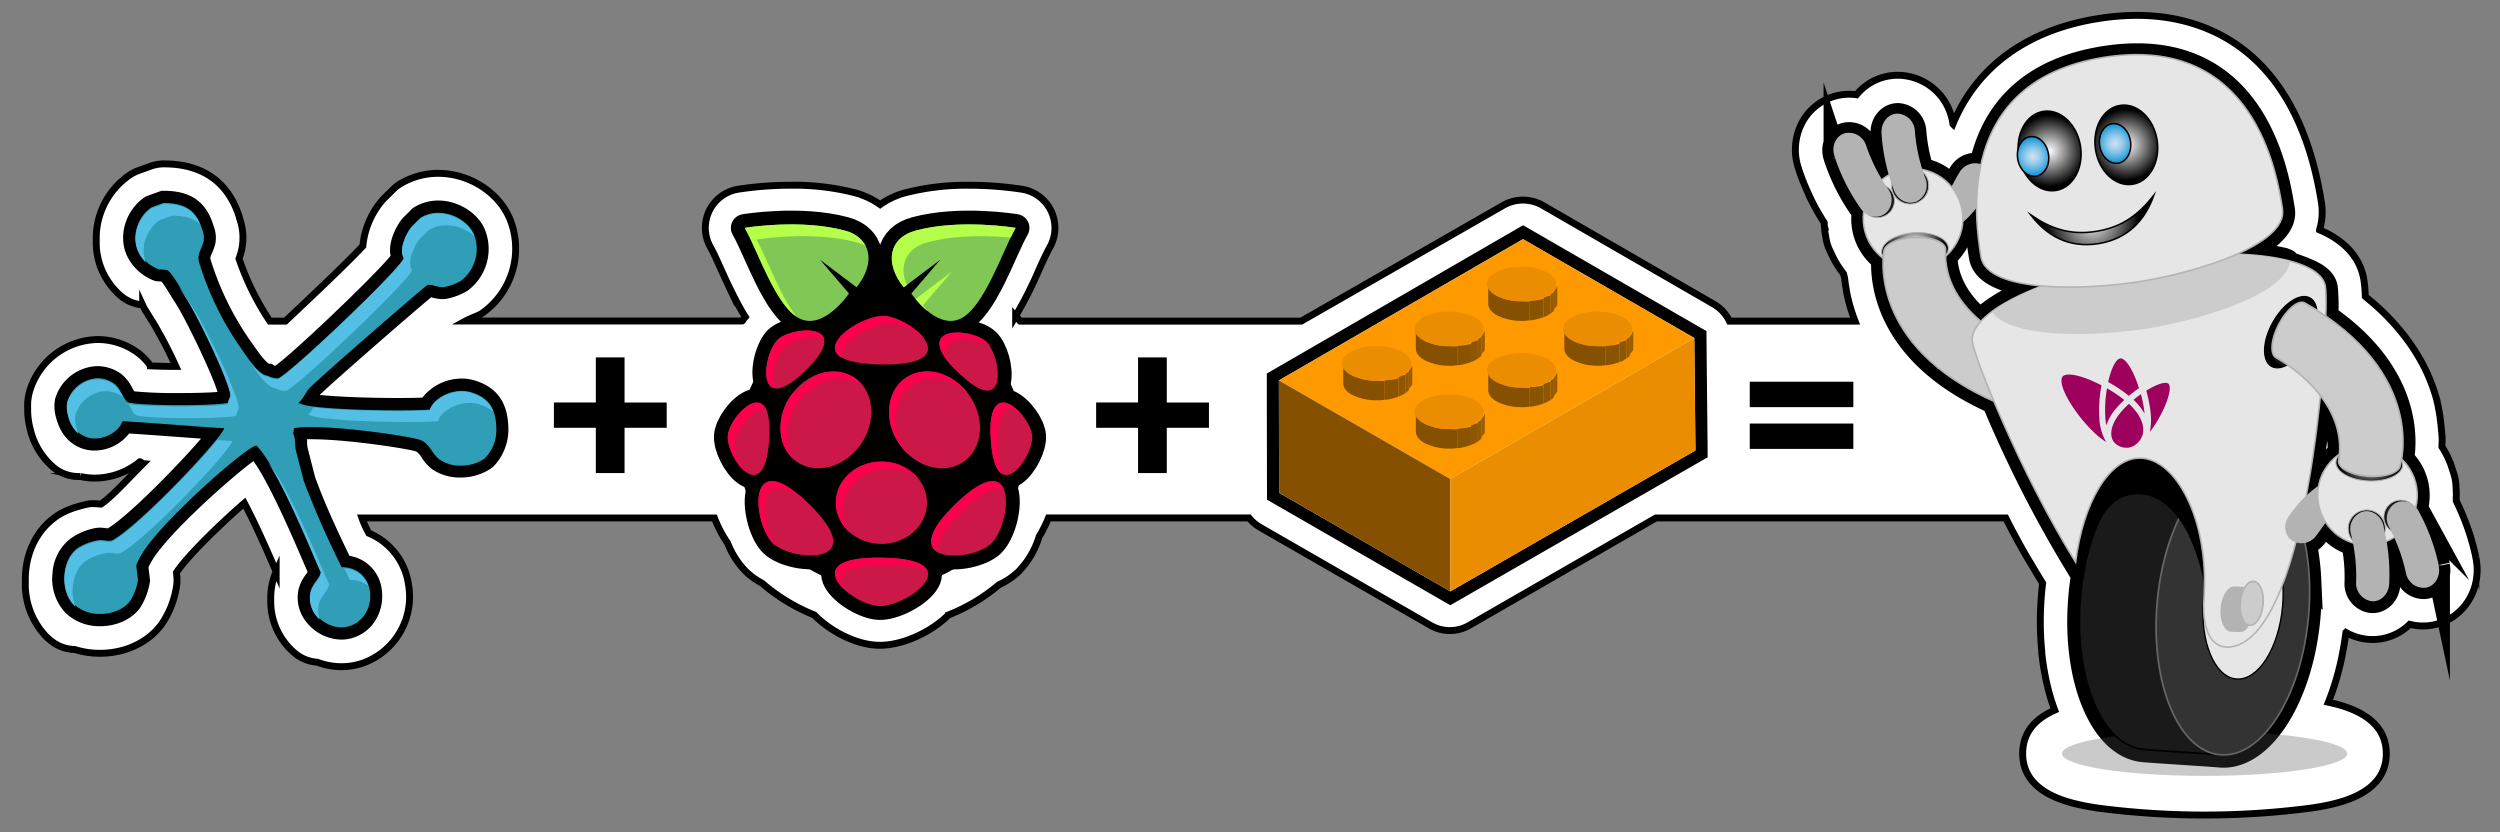 <svg xmlns="http://www.w3.org/2000/svg" xmlns:xlink="http://www.w3.org/1999/xlink" viewBox="0 0 724 241"><rect x="0" y="0" width="724" height="241" fill="#808080" stroke="none"/><defs><style>.cls-1{fill:none;}.cls-2{isolation:isolate;}.cls-3,.cls-33{fill:#fff;}.cls-17,.cls-18,.cls-25,.cls-3,.cls-33,.cls-34,.cls-36,.cls-39,.cls-40,.cls-41,.cls-42,.cls-43,.cls-44{stroke:#000;}.cls-25,.cls-26,.cls-27,.cls-28,.cls-29,.cls-3,.cls-30,.cls-31,.cls-33,.cls-34,.cls-35,.cls-36,.cls-39,.cls-40,.cls-41,.cls-42,.cls-43,.cls-44,.cls-46,.cls-47,.cls-48{stroke-miterlimit:10;}.cls-3{stroke-width:2px;}.cls-4{fill:#f90;}.cls-5{fill:#855000;}.cls-6{fill:#eb8d00;}.cls-7{clip-path:url(#clip-path);}.cls-8{fill:#995c00;}.cls-9{fill:#945900;}.cls-10{fill:#8f5600;}.cls-11{fill:#8a5300;}.cls-12{clip-path:url(#clip-path-2);}.cls-13{clip-path:url(#clip-path-3);}.cls-14{clip-path:url(#clip-path-4);}.cls-15{clip-path:url(#clip-path-5);}.cls-16{clip-path:url(#clip-path-6);}.cls-17,.cls-19{fill:#cb1848;}.cls-17,.cls-18{stroke-linejoin:round;stroke-width:8px;}.cls-18,.cls-21{fill:#81c756;}.cls-20{fill:#fc004e;}.cls-22{fill:#b4ff4a;}.cls-23{fill:#309eb7;}.cls-24{fill:#53bfe5;}.cls-25{stroke-width:7px;}.cls-26{fill:#b3b3b3;}.cls-26,.cls-27,.cls-28,.cls-29,.cls-30,.cls-31,.cls-46,.cls-47,.cls-48{stroke:#b3b3b3;}.cls-26,.cls-29,.cls-33,.cls-34,.cls-35{stroke-width:0.5px;}.cls-27,.cls-36{fill:#e6e6e6;}.cls-27{stroke-width:0.46px;}.cls-28,.cls-46{stroke-width:0.31px;}.cls-28{fill:url(#radial-gradient);}.cls-29,.cls-38{fill:#ccc;}.cls-30,.cls-47{stroke-width:0.29px;}.cls-30{fill:url(#radial-gradient-2);}.cls-31,.cls-48{stroke-width:0.27px;}.cls-31{fill:url(#radial-gradient-3);}.cls-32{fill:#4d4d4d;opacity:0.3;}.cls-34{fill:#1a1a1a;}.cls-35{fill:#333;stroke:#666;}.cls-36{stroke-width:0.4px;}.cls-37{mix-blend-mode:multiply;}.cls-39,.cls-40,.cls-42,.cls-43,.cls-44{stroke-width:0.45px;}.cls-39{fill:url(#radial-gradient-4);}.cls-40{fill:url(#radial-gradient-5);}.cls-41{stroke-width:0.36px;fill:url(#radial-gradient-6);}.cls-42{fill:url(#radial-gradient-7);}.cls-43{fill:url(#radial-gradient-8);}.cls-44{fill:url(#radial-gradient-9);}.cls-45{fill:#9e005d;}.cls-46{fill:url(#radial-gradient-10);}.cls-47{fill:url(#radial-gradient-11);}.cls-48{fill:url(#radial-gradient-12);}</style><clipPath id="clip-path"><path class="cls-1" d="M409,105.27v5.67c0,1.28-1.13,2.56-3.06,3.53a16.61,16.61,0,0,1-7.14,1.46,15.91,15.91,0,0,1-7-1.46c-2-1-2.83-2.28-2.83-3.57v-5.67c0,1.29.81,2.59,2.79,3.57a16.12,16.12,0,0,0,7,1.46,16.79,16.79,0,0,0,7.19-1.46C407.91,107.82,409,106.55,409,105.27Z"/></clipPath><clipPath id="clip-path-2"><path class="cls-1" d="M430,119.27v5.67c0,1.28-1.13,2.55-3,3.52a16.59,16.59,0,0,1-7.15,1.46,15.88,15.88,0,0,1-7-1.46c-2-1-2.83-2.27-2.83-3.56v-5.67c0,1.29.81,2.58,2.79,3.56a16.1,16.1,0,0,0,7,1.46,16.77,16.77,0,0,0,7.19-1.46C428.91,121.82,430,120.55,430,119.27Z"/></clipPath><clipPath id="clip-path-3"><path class="cls-1" d="M451,107.27v5.67c0,1.28-1.13,2.55-3.05,3.52a16.55,16.55,0,0,1-7.15,1.46,15.9,15.9,0,0,1-7-1.46c-2-1-2.82-2.27-2.82-3.56v-5.67c0,1.29.81,2.58,2.78,3.56a16.11,16.11,0,0,0,7,1.46,16.74,16.74,0,0,0,7.19-1.46C449.91,109.82,451,108.55,451,107.27Z"/></clipPath><clipPath id="clip-path-4"><path class="cls-1" d="M430,95.27v5.67c0,1.28-1.13,2.55-3,3.52a16.59,16.59,0,0,1-7.15,1.46,15.88,15.88,0,0,1-7-1.46c-2-1-2.83-2.27-2.83-3.56V95.22c0,1.29.81,2.58,2.79,3.56a16.1,16.1,0,0,0,7,1.46A16.77,16.77,0,0,0,427,98.79C428.91,97.82,430,96.54,430,95.27Z"/></clipPath><clipPath id="clip-path-5"><path class="cls-1" d="M473,95.27v5.67c0,1.28-1.13,2.55-3,3.52a16.59,16.59,0,0,1-7.15,1.46,15.88,15.88,0,0,1-7-1.46c-2-1-2.83-2.27-2.83-3.56V95.22c0,1.29.81,2.58,2.79,3.56a16.1,16.1,0,0,0,7,1.46A16.77,16.77,0,0,0,470,98.79C471.92,97.82,473,96.54,473,95.27Z"/></clipPath><clipPath id="clip-path-6"><path class="cls-1" d="M451,82.27v5.67c0,1.28-1.13,2.55-3.05,3.52a16.55,16.55,0,0,1-7.15,1.46,15.9,15.9,0,0,1-7-1.46c-2-1-2.82-2.27-2.82-3.56V82.23c0,1.29.81,2.58,2.78,3.56a16.11,16.11,0,0,0,7,1.46A16.74,16.74,0,0,0,448,85.79C449.91,84.82,451,83.55,451,82.27Z"/></clipPath><radialGradient id="radial-gradient" cx="742.03" cy="580.47" r="8.7" gradientTransform="matrix(0, -0.67, 1, 0, -25.88, 567.27)" gradientUnits="userSpaceOnUse"><stop offset="0" stop-color="#fff"/><stop offset="1"/></radialGradient><radialGradient id="radial-gradient-2" cx="44.02" cy="547.55" r="5.38" gradientTransform="translate(597.18 601.25) rotate(180)" xlink:href="#radial-gradient"/><radialGradient id="radial-gradient-3" cx="54.27" cy="545.8" r="4.88" gradientTransform="translate(598.02 603.92) rotate(180)" xlink:href="#radial-gradient"/><radialGradient id="radial-gradient-4" cx="631.43" cy="109.26" r="10.37" gradientTransform="translate(-39.41 -63.55)" xlink:href="#radial-gradient"/><radialGradient id="radial-gradient-5" cx="655.49" cy="109.26" r="10.37" gradientTransform="translate(-39.7 -67.32)" xlink:href="#radial-gradient"/><radialGradient id="radial-gradient-6" cx="663.39" cy="-48.92" r="10.2" gradientTransform="matrix(0, 0.67, -1, 0, 614.45, -346.2)" xlink:href="#radial-gradient"/><radialGradient id="radial-gradient-7" cx="628.28" cy="108.36" r="5.19" gradientTransform="translate(-39.51 -63.05)" gradientUnits="userSpaceOnUse"><stop offset="0" stop-color="#cce0f4"/><stop offset="0.11" stop-color="#c3dcf2"/><stop offset="0.3" stop-color="#a9d2ee"/><stop offset="0.54" stop-color="#80c2e7"/><stop offset="0.82" stop-color="#47acde"/><stop offset="1" stop-color="#1e9cd7"/></radialGradient><radialGradient id="radial-gradient-8" cx="652.34" cy="108.36" r="5.19" gradientTransform="translate(-39.8 -66.81)" xlink:href="#radial-gradient-7"/><radialGradient id="radial-gradient-9" cx="605.87" cy="63.68" r="13.58" gradientTransform="matrix(1, 0, 0, 1, 0, 0)" xlink:href="#radial-gradient"/><radialGradient id="radial-gradient-10" cx="76.01" cy="-5.24" r="8.7" gradientTransform="translate(736.78 128.99) rotate(180) scale(0.67 1)" xlink:href="#radial-gradient"/><radialGradient id="radial-gradient-11" cx="706.87" cy="229.89" r="5.38" gradientTransform="translate(-21.46 -76.84)" xlink:href="#radial-gradient"/><radialGradient id="radial-gradient-12" cx="717.13" cy="228.13" r="4.88" gradientTransform="translate(-21.86 -78.42)" xlink:href="#radial-gradient"/></defs><title>Artboard 1</title><g class="cls-2"><g id="Layer_2" data-name="Layer 2"><path class="cls-3" d="M717,161.46l0-.09a66.59,66.59,0,0,0-2.89-9.88,68.11,68.11,0,0,0-2.79-6.43l0-.26c0-.31,0-.61,0-.88a11.73,11.73,0,0,0,0-1.79c0-.28,0-.56-.06-.84l0-.23a13.65,13.65,0,0,0-.82-4.42c-.11-.36-.22-.68-.32-1s-.19-.56-.29-.83l0-.1c-.1-.29-.22-.58-.35-.88s-.37-.88-.57-1.31-.29-.6-.44-.9-.43-.8-.66-1.19l-.05-.09c-.14-.25-.29-.5-.46-.76l-.11-.17q0-.3,0-.61c0-.45.06-.9.06-1.44a15.11,15.11,0,0,0-.11-1.79c0-.2,0-.4-.06-.59-.05-.73-.12-1.41-.19-2,0-.16,0-.32-.06-.48,0-.4-.1-.8-.16-1.22,0-.1,0-.21,0-.31-.06-.41-.13-.83-.23-1.34l0-.12q-.14-.76-.31-1.54l0-.2q-.17-.74-.36-1.5l0-.17c-.14-.53-.29-1.07-.46-1.62l-.08-.25c-.35-1.14-.75-2.28-1.18-3.4l-.1-.26c-.23-.57-.47-1.15-.74-1.79s-.52-1.16-.81-1.75l-.1-.21c-.29-.59-.59-1.18-.91-1.78l-.09-.16q-.47-.87-1-1.75l-.06-.1c-.36-.6-.73-1.21-1.17-1.87l-.12-.18c-.81-1.23-1.68-2.45-2.57-3.61l-.21-.27q-1.44-1.84-3.09-3.66l-.15-.17q-.81-.88-1.68-1.77l-.16-.16c-.58-.58-1.17-1.16-1.74-1.69l-.16-.15c-.63-.59-1.28-1.17-1.92-1.72l-.28-.24q-1-.84-2-1.68a39.85,39.85,0,0,0-.4-4.77c-.73-4.64-3.65-10.58-12.85-14.52a17.49,17.49,0,0,0,.76-5.07,17.22,17.22,0,0,0-.21-2.82c-7.48-47.18-36.66-54.23-53.39-54.23a72.45,72.45,0,0,0-11.28.93c-20.61,3.26-35.22,14-42.05,30.55a16.21,16.21,0,0,0-15.73-14.13h-.25a15.39,15.39,0,0,0-11.94,5.64,15.66,15.66,0,0,0-5.74.28,15.5,15.5,0,0,0-9.92,7.58,16.83,16.83,0,0,0-1.12,13.55l0,.07c.24.74.5,1.49.78,2.23.55,1.48,1.17,3,1.85,4.49.34.74.68,1.47,1,2.19a67.67,67.67,0,0,0,3.8,6.68v.24c0,.33,0,.65.08.95a11.8,11.8,0,0,0,.16,1.73c0,.28.1.57.17.88a13.15,13.15,0,0,0,1.4,4.63c.12.26.23.5.33.7s.29.63.43.91.28.56.47.9.47.83.7,1.2.35.57.55.85.51.74.78,1.1l.07.1.45.59c.09.45.2.85.3,1.17.06.56.14,1.17.24,1.91,0,.12,0,.24.06.36.06.39.13.78.2,1.18l0,.16c.18,1,.4,2,.65,3a.31.31,0,0,0,0,.05A52,52,0,0,0,537.23,93H500.86a11.41,11.41,0,0,0-4.53-4.9L446.73,59.45a11.47,11.47,0,0,0-11.35,0L376.84,93H295.41s-.09-.08-.13-.15-.22-.27-.32-.4c-.28-.34-.55-.65-.83-.95A117.34,117.34,0,0,0,300.95,78c.69-1.54,1.35-3,2-4.3.2-.41.39-.79.61-1.23h0c.14-.28.29-.54.42-.78A11.34,11.34,0,0,0,296,54.81a101.77,101.77,0,0,0-15.35-1.16,71.15,71.15,0,0,0-18.5,2.19,22.37,22.37,0,0,0-7.26,3.41l-.54-.37c-.46-.31-.93-.6-1.43-.89l-.79-.42c-.49-.25-1-.48-1.55-.71l-.68-.28a24,24,0,0,0-2.29-.75,71.14,71.14,0,0,0-18.5-2.19,101.76,101.76,0,0,0-15.35,1.16,11.34,11.34,0,0,0-8,16.82l.22.4.52,1,.7,1.45,3.32,7.3,1.25,2.64,0-.09.61,1.23.56,1.1.57,1.09.6,1.1.62,1.1.65,1.1.46.74s-.31.34-.41.48-.35.7-.52.7H134.82c1.83-1,3.47-1.38,4.85-2.29a22.85,22.85,0,0,0,7.94-27.37c-3.28-7.72-11.8-13.1-20.72-13.1a21.21,21.21,0,0,0-11.17,3.16,11.36,11.36,0,0,0-2,1.62L111,57.67a23.81,23.81,0,0,0-5.92,13.57c-4.65,5-15,14.76-22.42,21.76H78.15a77.49,77.49,0,0,1-8.94-18.1A20.34,20.34,0,0,0,70,72.3a16.7,16.7,0,0,0-.65-9.14l0-.14c-2.14-7.1-7.66-15.56-21.88-15.56a11.34,11.34,0,0,0-3.79.66l-3.5,1.25a11.34,11.34,0,0,0-2.13,1A22.11,22.11,0,0,0,27.88,69.61a20.45,20.45,0,0,0,1.64,8.67,21.09,21.09,0,0,0,5,7,11.32,11.32,0,0,0,6.46,3l.34.14a11.39,11.39,0,0,0,.7,1.29l.94,1.53c.53.87,1,1.63,1.35,2.15a128.49,128.49,0,0,1,6.63,12.73c-3,0-5.48-.08-7.37-.17a16,16,0,0,0-3.69-3.82,19.64,19.64,0,0,0-11.54-3.8A20.94,20.94,0,0,0,8.52,113.52a15.06,15.06,0,0,0-.5,4.65,21.72,21.72,0,0,0,.73,6.1,20.8,20.8,0,0,0,6.78,11.13A11.32,11.32,0,0,0,22.73,138l.59,0a18.78,18.78,0,0,0,4.19.46,20.77,20.77,0,0,0,13-4.74c.31,0,.62.51.94.54C36.93,138.76,32.28,144,29.2,146h-.07a16,16,0,0,0-3.31-.1c-4.1.88-7.38,2-10,4-5.43,3.94-8.65,10.85-8.47,18.33a21.88,21.88,0,0,0,6.09,16.19,12,12,0,0,0,1.06.93,11.33,11.33,0,0,0,7.18,2.75A23.83,23.83,0,0,0,29,189.19c7.32,0,14-3.17,17.85-8.48a26.31,26.31,0,0,0,4.18-10.38,11.36,11.36,0,0,0,.15-3.61l-.1-.88c3.07-4.72,12.47-13.86,19.68-20.14,3.38,6.4,7,14.67,9.22,19.87a17.24,17.24,0,0,0-1,2.9,18.33,18.33,0,0,0-.57,5.16A19.55,19.55,0,0,0,85,188.83a11.32,11.32,0,0,0,6.84,2.94,20,20,0,0,0,7.06,1.3,18.89,18.89,0,0,0,6.37-1.1,20.4,20.4,0,0,0,13-22.87,19,19,0,0,0-11.46-14.69,31,31,0,0,1-2-4.41H206.9a34.85,34.85,0,0,0,3.84,7.31,23.87,23.87,0,0,0,5.37,8.3,18.4,18.4,0,0,0,1.8,1.51l.27.21.22.16a22.42,22.42,0,0,0,2.25,1.36,53.24,53.24,0,0,0,15.15,9.23l.35.35.45.44.25.23c3.77,3.47,10.63,7.59,17.52,7.77h.48c6.61,0,14.74-3.75,19.81-8.77a52.28,52.28,0,0,0,14.62-8.74,21,21,0,0,0,5.58-3.72,25.08,25.08,0,0,0,6.08-10.25,39.58,39.58,0,0,0,2.7-5.4h58.08a11.73,11.73,0,0,0,3,2.61l49.58,28.52a11.18,11.18,0,0,0,11.31-.08L479.56,150h101.3c.51,1,1,2,1.54,3,0,0,.05.13.08.17.5.93,1,1.88,1.51,2.8l.53,1,1.12,2,.45.8,1.25,2.19L588,163l1.18,2,.54.91q.87,1.45,1.76,2.88l.07.11c-.13,1.06-.24,2.08-.32,3.09-.21,2.45-.33,4.92-.35,7.34,0,1.56,0,3.14.09,4.72v.17c.07,1.44.18,2.89.32,4.39l0,.38a74.45,74.45,0,0,0,1.89,10.69c.39,1.53.85,3.07,1.38,4.6q.23.69.49,1.37c-5.2,2.3-9.28,6.09-9.28,12.59,0,12.38,15.2,14.75,21.69,15.77a237.51,237.51,0,0,0,61.92,0c6.49-1,21.69-3.39,21.69-15.77,0-7.2-5.16-12.09-15.33-14.54l-1.45-.33q.64-1.61,1.22-3.28c.48-1.41.94-2.86,1.35-4.33q.31-1.1.59-2.23c.38-1.51.72-3.05,1-4.6.37-1.9.68-3.83.93-5.78a15.73,15.73,0,0,0,7.74,2.06,15.24,15.24,0,0,0,3.49-.41,15.46,15.46,0,0,0,4.74-2,16,16,0,0,0,2.51-2,15.53,15.53,0,0,0,2.5.42q.67.06,1.36.06a15.91,15.91,0,0,0,1.91-.12,15.3,15.3,0,0,0,6.71-2.51,15.55,15.55,0,0,0,2.59-2.2,16.24,16.24,0,0,0,4.22-8.56A17.17,17.17,0,0,0,717,161.46Z"/></g><g id="Layer_1" data-name="Layer 1"><path d="M441.06,69.26,490.67,97.9l.33,32.55-71,40.82-49.58-28.55-.06-32.55,70.69-40.91m0-4-1.75,1-70.69,40.91-1.75,1v2l.06,32.55v2l1.75,1,49.58,28.55,1.75,1,1.75-1,71-40.82,1.78-1,0-2-.33-32.55,0-2-1.73-1L442.81,66.23l-1.75-1Z"/><polygon class="cls-4" points="370.37 110.17 441.06 69.26 490.67 97.9 420 138.72 370.37 110.17"/><polygon class="cls-5" points="370.43 142.72 420 171.27 420 138.72 370.37 110.17 370.43 142.72"/><polygon class="cls-6" points="420 138.72 490.67 97.9 491 130.45 420 171.27 420 138.72"/><g class="cls-2"><g class="cls-2"><g class="cls-7"><g class="cls-2"><path class="cls-8" d="M409,106v5.11c0,.61-1,1.22-1,1.79v-5.67c0-.57,1-.94,1-1.55"/><path class="cls-9" d="M408,108v4.9c0,.4-1,.77-1,1.12v-5.67c0-.35,1-.48,1-.88"/><path class="cls-10" d="M407,109v5c-1,.15-.53.3-.81.44s-1.19.35-1.19.5v-5.67c0-.15.83-.31,1.19-.5s-.19,0,.81-.19"/><path class="cls-11" d="M405,110v5a13.68,13.68,0,0,1-4,.78v-5.67a15.61,15.61,0,0,0,4-.54"/><path class="cls-5" d="M401,111v4.74a10.45,10.45,0,0,1-2.48.18,15.29,15.29,0,0,1-6.83-1.46c-2-1-2.69-2.28-2.69-3.57v-5.67c0,1.29.81,2.59,2.79,3.57a15.27,15.27,0,0,0,6.82,1.46,18.52,18.52,0,0,0,2.39.07"/></g></g></g><path class="cls-6" d="M398.63,100.24a16.34,16.34,0,0,1,7.09,1.46c3.9,1.95,3.92,5.14.05,7.09a16.22,16.22,0,0,1-7.06,1.46,16.53,16.53,0,0,1-7.11-1.46c-3.93-1.95-4-5.14-.06-7.09A16.34,16.34,0,0,1,398.63,100.24Z"/></g><g class="cls-2"><g class="cls-2"><g class="cls-12"><g class="cls-2"><path class="cls-8" d="M430,120v5.11c0,.61-1,1.22-1,1.79v-5.67c0-.57,1-.94,1-1.55"/><path class="cls-9" d="M429,122v4.9c0,.4-1,.77-1,1.12v-5.67c0-.35,1-.48,1-.88"/><path class="cls-10" d="M428,123v5c-1,.15-.53.3-.8.43s-1.2.35-1.2.5v-5.67c0-.15.83-.32,1.2-.5s-.2,0,.8-.19"/><path class="cls-11" d="M426,124v5a13.66,13.66,0,0,1-4,.78v-5.67a15.57,15.57,0,0,0,4-.54"/><path class="cls-5" d="M422,125v4.74a10.44,10.44,0,0,1-2.47.18,15.27,15.27,0,0,1-6.83-1.46c-2-1-2.69-2.27-2.69-3.56v-5.67c0,1.29.81,2.58,2.79,3.56a15.26,15.26,0,0,0,6.83,1.46,18.54,18.54,0,0,0,2.38.07"/></g></g></g><path class="cls-6" d="M419.63,114.24a16.34,16.34,0,0,1,7.09,1.46c3.9,1.95,3.92,5.14.06,7.08a16.2,16.2,0,0,1-7.06,1.46,16.51,16.51,0,0,1-7.11-1.46c-3.93-1.95-4-5.14-.06-7.08A16.34,16.34,0,0,1,419.63,114.24Z"/></g><g class="cls-2"><g class="cls-2"><g class="cls-13"><g class="cls-2"><path class="cls-8" d="M451,108v5.12c0,.61-1,1.22-1,1.79v-5.67c0-.57,1-.93,1-1.54"/><path class="cls-9" d="M450,110v4.9c0,.4-1,.77-1,1.12v-5.67c0-.35,1-.48,1-.88"/><path class="cls-10" d="M449,111v5c-1,.15-.53.3-.8.44s-1.2.35-1.2.5v-5.67c0-.15.83-.32,1.2-.5s-.2,0,.8-.19"/><path class="cls-11" d="M447,112v5a13.69,13.69,0,0,1-4,.78v-5.67a15.62,15.62,0,0,0,4-.54"/><path class="cls-5" d="M443,113v4.74a10.44,10.44,0,0,1-2.47.18,15.3,15.3,0,0,1-6.84-1.46c-2-1-2.69-2.27-2.69-3.56v-5.67c0,1.29.81,2.58,2.78,3.56a15.28,15.28,0,0,0,6.84,1.46,18.56,18.56,0,0,0,2.38.07"/></g></g></g><path class="cls-6" d="M440.63,102.25a16.33,16.33,0,0,1,7.08,1.46c3.9,1.95,3.93,5.14.06,7.08a16.16,16.16,0,0,1-7.06,1.46,16.52,16.52,0,0,1-7.11-1.46c-3.92-1.95-4-5.14-.05-7.08A16.33,16.33,0,0,1,440.63,102.25Z"/></g><g class="cls-2"><g class="cls-2"><g class="cls-14"><g class="cls-2"><path class="cls-8" d="M430,96v5.11c0,.61-1,1.22-1,1.79V97.23c0-.57,1-.94,1-1.55"/><path class="cls-9" d="M429,98v4.9c0,.4-1,.77-1,1.12V98.35c0-.35,1-.48,1-.88"/><path class="cls-10" d="M428,99v5c-1,.15-.53.3-.8.43s-1.2.35-1.2.5V99.29c0-.15.83-.32,1.2-.5s-.2,0,.8-.19"/><path class="cls-11" d="M426,100v5a13.66,13.66,0,0,1-4,.78v-5.67a15.57,15.57,0,0,0,4-.54"/><path class="cls-5" d="M422,101v4.74a10.44,10.44,0,0,1-2.47.18,15.27,15.27,0,0,1-6.83-1.46c-2-1-2.69-2.27-2.69-3.56V95.22c0,1.29.81,2.58,2.79,3.56a15.26,15.26,0,0,0,6.83,1.46,18.54,18.54,0,0,0,2.38.07"/></g></g></g><path class="cls-6" d="M419.63,90.24a16.34,16.34,0,0,1,7.09,1.46c3.9,1.95,3.92,5.14.06,7.08a16.2,16.2,0,0,1-7.06,1.46,16.51,16.51,0,0,1-7.11-1.46c-3.93-1.95-4-5.14-.06-7.08A16.34,16.34,0,0,1,419.63,90.24Z"/></g><g class="cls-2"><g class="cls-2"><g class="cls-15"><g class="cls-2"><path class="cls-8" d="M473,96v5.11c0,.61-1,1.22-1,1.79V97.23c0-.57,1-.94,1-1.55"/><path class="cls-9" d="M472,98v4.9c0,.4-1,.77-1,1.12V98.35c0-.35,1-.48,1-.88"/><path class="cls-10" d="M471,99v5c-1,.15-.53.3-.8.43s-1.2.35-1.2.5V99.29c0-.15.83-.32,1.2-.5s-.2,0,.8-.19"/><path class="cls-11" d="M469,100v5a13.66,13.66,0,0,1-4,.78v-5.67a15.57,15.57,0,0,0,4-.54"/><path class="cls-5" d="M465,101v4.74a10.43,10.43,0,0,1-2.47.18,15.28,15.28,0,0,1-6.84-1.46c-2-1-2.69-2.27-2.69-3.56V95.22c0,1.29.81,2.58,2.79,3.56a15.26,15.26,0,0,0,6.83,1.46,18.53,18.53,0,0,0,2.38.07"/></g></g></g><path class="cls-6" d="M462.63,90.24a16.34,16.34,0,0,1,7.09,1.46c3.9,1.95,3.92,5.14.06,7.08a16.2,16.2,0,0,1-7.06,1.46,16.51,16.51,0,0,1-7.11-1.46c-3.93-1.95-4-5.14-.06-7.08A16.34,16.34,0,0,1,462.63,90.24Z"/></g><g class="cls-2"><g class="cls-2"><g class="cls-16"><g class="cls-2"><path class="cls-8" d="M451,83v5.11c0,.61-1,1.22-1,1.79V84.23c0-.57,1-.93,1-1.54"/><path class="cls-9" d="M450,85v4.9c0,.4-1,.77-1,1.12V85.35c0-.35,1-.48,1-.88"/><path class="cls-10" d="M449,86v5c-1,.15-.53.3-.8.44s-1.2.35-1.2.5V86.29c0-.15.83-.32,1.2-.5s-.2,0,.8-.19"/><path class="cls-11" d="M447,87v5a13.69,13.69,0,0,1-4,.78V87.07a15.62,15.62,0,0,0,4-.54"/><path class="cls-5" d="M443,88v4.74a10.44,10.44,0,0,1-2.47.18,15.3,15.3,0,0,1-6.84-1.46c-2-1-2.69-2.27-2.69-3.56V82.23c0,1.29.81,2.58,2.78,3.56a15.28,15.28,0,0,0,6.84,1.46,18.56,18.56,0,0,0,2.38.07"/></g></g></g><path class="cls-6" d="M440.63,77.24a16.33,16.33,0,0,1,7.08,1.46c3.9,1.95,3.93,5.14.06,7.08a16.16,16.16,0,0,1-7.06,1.46,16.52,16.52,0,0,1-7.11-1.46c-3.92-1.95-4-5.14-.05-7.08A16.33,16.33,0,0,1,440.63,77.24Z"/></g><circle cx="255.26" cy="129.02" r="41.44"/><circle cx="255.26" cy="90.58" r="15.16"/><path class="cls-17" d="M242.91,134.21c-7,3.39-14.3.5-16.36-6.47s1.92-15.36,8.9-18.76,14.3-.5,16.36,6.47S249.88,130.81,242.91,134.21Zm24,0c7,3.39,14.3.5,16.36-6.47s-1.92-15.36-8.9-18.76-14.3-.5-16.36,6.47S259.93,130.81,266.9,134.21Zm-11.64-.53c-7.29,0-13.2,5.33-13.2,11.92s5.91,11.92,13.2,11.92,13.2-5.33,13.2-11.92S262.55,133.68,255.26,133.68Zm-21.6,11.72c-18-17-15.52,6.56-9.75,12S253.27,163.91,233.66,145.39Zm53.4,12c5.77-5.47,8.25-29-9.75-12C257.71,163.91,281.29,162.9,287.06,157.42Zm-9-49c14,13.26,12.1-5.11,7.6-9.38S262.73,94,278,108.4Zm-52.85-10c-4.5,4.27-6.44,22.64,7.6,9.38C248.05,93.36,229.66,94.15,225.16,98.42ZM210.77,126.2c-.48,6.18,10.37,21.13,11.93,1.88C224.39,107.12,211.26,120,210.77,126.2ZM287,128.08c1.55,19.24,12.41,4.3,11.93-1.88S285.27,107.12,287,128.08Zm-32.29,47.45c8,.21,26.36-13.29,1.61-14C229.33,160.76,246.72,175.32,254.67,175.53Zm1.19-84c-8-.21-26.36,13.29-1.61,14C281.2,106.27,263.81,91.71,255.86,91.5Z"/><path class="cls-18" d="M245.86,85s-7,10.4-14,7.4-12.4-19.8-16.2-26.4c0,0,16.08-2.71,29,.8,7.51,2,9.2,9.2,3.4,16.4l-10.6-8Zm18.07,0s7,10.4,14,7.4,12.4-19.8,16.2-26.4c0,0-16.08-2.71-29,.8-7.51,2-9.2,9.2-3.4,16.4l10.6-8Z"/><path class="cls-19" d="M242.91,134.21c-7,3.39-14.3.5-16.36-6.47s1.92-15.36,8.9-18.76,14.3-.5,16.36,6.47S249.88,130.81,242.91,134.21Zm24,0c7,3.39,14.3.5,16.36-6.47s-1.92-15.36-8.9-18.76-14.3-.5-16.36,6.47S259.93,130.81,266.9,134.21Zm-11.64-.53c-7.29,0-13.2,5.33-13.2,11.92s5.91,11.92,13.2,11.92,13.2-5.33,13.2-11.92S262.55,133.68,255.26,133.68Zm-21.6,11.72c-18-17-15.52,6.56-9.75,12S253.27,163.91,233.66,145.39Zm53.4,12c5.77-5.47,8.25-29-9.75-12C257.71,163.91,281.29,162.9,287.06,157.42Zm-9-49c14,13.26,12.1-5.11,7.6-9.38S262.73,94,278,108.4Zm-52.85-10c-4.5,4.27-6.44,22.64,7.6,9.38C248.05,93.36,229.66,94.15,225.16,98.42ZM210.77,126.2c-.48,6.18,10.37,21.13,11.93,1.88C224.39,107.12,211.26,120,210.77,126.2ZM287,128.08c1.55,19.24,12.41,4.3,11.93-1.88S285.27,107.12,287,128.08Zm-32.29,47.45c8,.21,26.36-13.29,1.61-14C229.33,160.76,246.72,175.32,254.67,175.53Zm1.19-84c-8-.21-26.36,13.29-1.61,14C281.2,106.27,263.81,91.71,255.86,91.5Z"/><path class="cls-20" d="M246.3,154.34a11.06,11.06,0,0,1-2.24-6.64c0-6.58,5.91-11.92,13.2-11.92a14,14,0,0,1,9,3.17,13.61,13.61,0,0,0-11-5.28c-7.29,0-13.2,5.33-13.2,11.92A11.39,11.39,0,0,0,246.3,154.34Z"/><path class="cls-20" d="M287,128.08c.49,6.05,1.9,8.72,3.58,9.35a20.7,20.7,0,0,1-1.58-7.24c-1-12.82,3.47-13,7.25-9.75C292.32,115.49,285.73,112.86,287,128.08Z"/><path class="cls-20" d="M258,115.45c-1.67,5.63.62,12.19,5.23,16.29-3.24-4-4.64-9.44-3.23-14.19,2.06-7,9.39-9.86,16.36-6.47a16.18,16.18,0,0,1,3.66,2.46,16.62,16.62,0,0,0-5.66-4.57C267.39,105.59,260.07,108.48,258,115.45Z"/><path class="cls-20" d="M277.28,107.69c-9.44-10.8,4.29-10.61,9.45-7.25A7.11,7.11,0,0,0,285.61,99C281.19,94.82,263.33,94,277.28,107.69Z"/><path class="cls-20" d="M279.31,147.5c5.62-5.3,9.24-6.66,11.39-5.85-1.4-3.35-5.36-3.84-13.39,3.74-9.12,8.61-8.89,13-5.47,14.68C271,157.68,272.77,153.68,279.31,147.5Z"/><path class="cls-20" d="M212.77,128.31c.31-3.94,5.74-10.59,9.21-9.5-2.7-6.4-10.83,2.55-11.21,7.4-.24,3,2.26,8.19,5.05,10.37C214,134.06,212.59,130.59,212.77,128.31Z"/><path class="cls-20" d="M235.66,147.5q.66.62,1.25,1.21c-.92-1-2-2.13-3.25-3.32-18-17-15.52,6.56-9.75,12a7.4,7.4,0,0,0,.8.66C219.89,150.86,219,131.73,235.66,147.5Z"/><path class="cls-20" d="M243.9,103.63c-1.3-4.19,8.66-10.16,14-10,2.86.08,6.94,2,9.73,4.41-2.41-3.28-8.07-6.42-11.73-6.52C249.57,91.34,236.73,99.76,243.9,103.63Z"/><path class="cls-20" d="M258.28,163.64c5.17.15,8.45.85,10.34,1.88-.65-2.09-4.1-3.75-12.34-4-17.27-.49-16.34,5.3-11.35,9.59C242.11,167.27,243.74,163.22,258.28,163.64Z"/><path class="cls-20" d="M224.19,112.45c-1.09-3.36.58-9.65,3-11.93s8.32-3.47,11.51-2.22c-.85-4.1-10.43-2.81-13.51.11S220.09,111.47,224.19,112.45Z"/><path class="cls-20" d="M234.76,109.91a23.86,23.86,0,0,1-5.22,4,15.89,15.89,0,0,0-3,13.88,11,11,0,0,0,3.67,5.58,11.59,11.59,0,0,1-1.67-3.47c-2.06-7,1.92-15.36,8.9-18.76,4.62-2.25,9.39-1.73,12.69.89-3-4.23-8.67-5.67-14.18-3.23C235.58,109.12,235.18,109.51,234.76,109.91Z"/><path class="cls-21" d="M245.86,85s-7,10.4-14,7.4-12.4-19.8-16.2-26.4c0,0,16.08-2.71,29,.8,7.51,2,9.2,9.2,3.4,16.4l-10.6-8Zm18.07,0s7,10.4,14,7.4,12.4-19.8,16.2-26.4c0,0-16.08-2.71-29,.8-7.51,2-9.2,9.2-3.4,16.4l10.6-8Z"/><path class="cls-22" d="M219.06,69.39s16.08-2.71,29,.8a11.88,11.88,0,0,1,2.64,1.05,9.13,9.13,0,0,0-6-4.45c-12.92-3.51-29-.8-29-.8,3.56,6.19,8.53,21.35,14.91,25.68C225.8,85.43,222,74.44,219.06,69.39Z"/><path class="cls-22" d="M268.53,70.19c8.51-2.31,18.39-1.93,24.15-1.39.51-1.06,1-2,1.45-2.81,0,0-16.08-2.71-29,.8-7.51,2-9.2,9.2-3.4,16.4l.89-.67C260.19,76.85,262.46,71.84,268.53,70.19Z"/><path class="cls-22" d="M267.33,88.39l8.4-9.8-10.59,8a25.56,25.56,0,0,0,3.49,3.5C267.81,89.1,267.33,88.39,267.33,88.39Z"/><path class="cls-22" d="M264,85l0,0s.23.34.65.88C264.36,85.57,264.15,85.27,264,85Z"/><path class="cls-23" d="M98.88,183.48A11.4,11.4,0,0,1,90.12,179a9.48,9.48,0,0,1-1.86-8.18,10.46,10.46,0,0,1,1.88-3.58,7.9,7.9,0,0,0,1-1.53c-.29-.63-.77-1.73-1.65-3.78-3.29-7.67-10.77-25.09-15.64-30.8-5.1,3.12-25.73,21.21-31.1,30A22.51,22.51,0,0,0,41.23,164l.49,4.13-.06.28a17.48,17.48,0,0,1-2.55,6.68c-2,2.79-5.89,4.52-10.09,4.52a12.45,12.45,0,0,1-8.81-3.31,12.79,12.79,0,0,1-3.27-10,12.14,12.14,0,0,1,4.48-8.9,17.11,17.11,0,0,1,6.41-2.54,6.08,6.08,0,0,1,1.3-.13,10.6,10.6,0,0,1,1.52.13,6.66,6.66,0,0,0,.87.09,1,1,0,0,0,.54-.13c7.11-4.2,24.56-22.55,29.77-29.17-2.15-.14-5.17-.37-8.62-.62-5.94-.44-12.6-.93-16.66-1.15a10.81,10.81,0,0,1-9.05,5,9,9,0,0,1-3.48-.68c-4-1.65-5.29-5-6-7.66a10.19,10.19,0,0,1-.25-4.42,11.35,11.35,0,0,1,10.53-8.19,10,10,0,0,1,5.93,2,11.37,11.37,0,0,1,2.72,3.64,15.63,15.63,0,0,0,.92,1.51c1.11.28,6,.65,14.22.65,5.43,0,10.1-.17,12.5-.45.09-.21.17-.38.25-.54s.1-.19.14-.29c-.1-3-9.26-22.41-12.74-27.63-.3-.44-.69-1.09-1.14-1.82a40.18,40.18,0,0,0-3.36-5l-2.19-.22-.21-.08a12.6,12.6,0,0,1-7-6.45c-2.47-5.76.52-12.11,4.69-14.68l.16-.1,4-1.41h.3c7,0,10.85,2.7,12.68,8.74l.11.35a7.43,7.43,0,0,1,.42,4,13.92,13.92,0,0,1-.87,2.5c-.52,1.21-.81,1.88-.42,3.07a86,86,0,0,0,11.75,24c.21.29.47.66.76,1.09,2.8,4,4.71,6.13,5.68,6.19l.53,0,.42.32a7.32,7.32,0,0,0,1.53.41C84,105.67,111.51,79.39,115,74.5c-1.37-3.8,1.87-9,3-10.17l2.67-2.67.17-.11a11.47,11.47,0,0,1,6.13-1.72c5,0,10.14,3.13,11.9,7.27,2.53,5.95-.23,12.89-4.4,15.64a17.07,17.07,0,0,1-5.06,2,5.43,5.43,0,0,1-1.25.14,10.14,10.14,0,0,1-2.6-.43,8.05,8.05,0,0,0-1.13-.24c-3.44,2.74-32.23,27.72-33.78,29.63-.24.33-.49.74-.76,1.17l-.45.73c4,.71,14.9,1.27,25.83,1.27,3.24,0,6-.06,8.06-.16,1.69-3.11,6-5.48,10.39-5.48a11.07,11.07,0,0,1,3.31.49c5.86,1.83,8.48,5.74,8.48,12.67,0,4.53-2.52,8.45-4.23,9.67a13.83,13.83,0,0,1-7.91,2.33,12.25,12.25,0,0,1-7.13-2.08,11.46,11.46,0,0,1-2.59-2.91,6.27,6.27,0,0,0-2.33-2.4c-2.05-.88-20.89-3.7-31.17-3.7-1.31,0-2.41,0-3.31.13a9.25,9.25,0,0,1,.43,2.83,8.49,8.49,0,0,0,.18,1.67l2.23,8.69a256.68,256.68,0,0,0,10.45,23.82,9.51,9.51,0,0,1,8.74,8.13c.79,4.59-1.29,10.25-6.78,12.21A9.37,9.37,0,0,1,98.88,183.48Z"/><path d="M47.5,58.79c6.52,0,9.45,2.5,11,7.5a6.75,6.75,0,0,1,.5,3.5c-.58,2.54-2.14,3.78-1.25,6.5a88.5,88.5,0,0,0,12,24.5c1.43,2,5,7.83,7.75,8a7.05,7.05,0,0,0,2.79.78.49.49,0,0,0,.21,0c3.33-1.13,36-32.23,36.5-35-1.77-2.74,1.22-7.93,2.25-9l2.5-2.5a9.8,9.8,0,0,1,5.21-1.45c4.49,0,8.85,2.81,10.29,6.2a11.64,11.64,0,0,1-3.75,13.5,15.06,15.06,0,0,1-4.5,1.75,3.65,3.65,0,0,1-.85.1c-1.39,0-2.76-.67-3.83-.67a1.91,1.91,0,0,0-.57.08c-.54.17-33.07,28.33-34.5,30.25-.9,1.21-1.57,2.83-2.75,3.75v.25h.5c1.51,1.32,17,2,28.26,2,3.79,0,7.11-.07,9.24-.22.85-2.76,5-5.41,9.21-5.41a9.31,9.31,0,0,1,2.79.41c4.83,1.51,7.25,4.42,7.25,11a11.47,11.47,0,0,1-3.5,8.25,12.14,12.14,0,0,1-6.89,2A10.51,10.51,0,0,1,127.2,133c-2-1.48-2.79-4.45-5.25-5.5s-21.41-3.84-31.86-3.84a26.93,26.93,0,0,0-4.89.34,5.38,5.38,0,0,0-.25,1.75c.72,1.24.34,3.24.75,4.75l2.25,8.75a268,268,0,0,0,11,25c10.24,0,10.87,14,2.5,17a7.61,7.61,0,0,1-2.57.44c-5.23,0-10.29-5.15-8.93-10.44.63-2.44,2.69-3.69,3-5.75-.76-1-12.23-30.33-18.75-36.5-3.66,1-27.31,21.91-33,31.25a19.55,19.55,0,0,0-1.75,3.5l.5,4.25a15.61,15.61,0,0,1-2.25,6c-1.8,2.48-5.24,3.8-8.68,3.8a10.71,10.71,0,0,1-7.57-2.8c-4.22-4.22-3.51-13,1-16.25a15.68,15.68,0,0,1,5.75-2.25,4.39,4.39,0,0,1,.93-.1c.87,0,1.63.22,2.39.22a2.7,2.7,0,0,0,1.43-.38c8.07-4.77,30.85-28.79,32-32.25-2.58,0-22.33-1.67-29.5-2-.78,2.56-4.31,5-7.94,5a7.28,7.28,0,0,1-2.81-.55c-2.77-1.15-4.15-3.32-5-6.5a8.51,8.51,0,0,1-.25-3.5,9.63,9.63,0,0,1,8.84-6.91,8.29,8.29,0,0,1,4.91,1.66c1.52,1.1,2.78,4.7,3.75,5.25s8,.89,15.14.89c5.85,0,11.66-.21,13.86-.64a10.67,10.67,0,0,1,.75-2c.74-2.48-9.55-23.82-13-29-1.14-1.71-3.79-6.53-5.25-7.5L45.95,78a10.91,10.91,0,0,1-6-5.5c-2.17-5.07.76-10.5,4-12.5l3.5-1.25h0m0-3.5h-.66l-.57.2-1.75.63-1.75.63-.35.12-.31.19c-4.79,3-8.21,10.24-5.38,16.86a14.43,14.43,0,0,0,8,7.41l.42.15.44,0,1.19.12h.08c.83,1.06,2.12,3.19,2.74,4.2.46.75.85,1.4,1.18,1.88,3,4.54,10.89,21,12.25,25.88-2.54.19-6.52.31-10.95.31a125.39,125.39,0,0,1-13.18-.5l-.44-.78a12.61,12.61,0,0,0-3.22-4.2,11.86,11.86,0,0,0-7-2.32,13.15,13.15,0,0,0-12.22,9.47,11.45,11.45,0,0,0,.24,5.34c.77,2.85,2.33,6.86,7,8.82a10.76,10.76,0,0,0,4.16.82,12.71,12.71,0,0,0,10-4.93c4.08.24,10.14.69,15.6,1.09l5.26.38c-6.59,7.66-20.87,22.29-27,26l-.47-.06a12.18,12.18,0,0,0-1.77-.15,7.83,7.83,0,0,0-1.67.17A18.55,18.55,0,0,0,20.39,156a13.71,13.71,0,0,0-5.2,10.18A14.35,14.35,0,0,0,19,177.52a14.2,14.2,0,0,0,10,3.83c4.82,0,9.12-2,11.51-5.24a19.06,19.06,0,0,0,2.85-7.35l.11-.55-.07-.56-.4-3.39c.26-.55.7-1.38,1.16-2.13,4.82-7.91,22.91-24,29.24-28.59,4.7,6.51,11.61,22.61,14.4,29.12.59,1.37,1,2.33,1.3,3l-.42.59a12.09,12.09,0,0,0-2.16,4.17,11.22,11.22,0,0,0,2.18,9.69,13.19,13.19,0,0,0,10.15,5.12,11.11,11.11,0,0,0,3.74-.64c6.4-2.28,8.83-8.85,7.92-14.16a11.14,11.14,0,0,0-9.3-9.45c-3.72-7.71-7.05-14.87-9.94-22.74l-.59-2.31-1.61-6.27a7.81,7.81,0,0,1-.13-1.34c0-.35,0-.73-.07-1.12h1.2c10.57,0,28.45,2.8,30.52,3.57a5.78,5.78,0,0,1,1.55,1.78,13,13,0,0,0,3,3.33,14,14,0,0,0,8.16,2.41,15.61,15.61,0,0,0,8.93-2.66c2.06-1.48,5-5.9,5-11.09,0-7.71-3.08-12.27-9.7-14.34a12.81,12.81,0,0,0-3.83-.57,14.49,14.49,0,0,0-11.37,5.52c-1.89.07-4.32.11-7.08.11-9.44,0-17.9-.4-22.69-.88,4.29-4.14,27.26-24.13,32.32-28.29l.23.06a11.73,11.73,0,0,0,3,.48,7.18,7.18,0,0,0,1.66-.19,18.37,18.37,0,0,0,5.62-2.24,15,15,0,0,0,5-17.79c-2.05-4.83-7.74-8.34-13.52-8.34a13.37,13.37,0,0,0-7,2l-.35.21-.29.29-.83.83-1.67,1.67,0,0,0,0c-1.26,1.31-4.54,6.52-3.61,11C108.41,79.9,85,102.24,79.69,105.94l-.34-.1-.62-.47-.84-.05c-.84-.44-2.38-2.28-4.57-5.46-.3-.44-.57-.82-.79-1.12A84.29,84.29,0,0,1,61,75.21c-.17-.51-.17-.6.36-1.83a15.63,15.63,0,0,0,1-2.81,9.2,9.2,0,0,0-.46-5l-.1-.31c-2.06-6.82-6.6-10-14.3-10Z"/><path class="cls-24" d="M124.45,118.82c-6.83.48-25.66.19-33.76-.86-.51.84-.69,1.67-1.69,2.24V120h.33c2,2,29,2.57,37.5,2,1-3.37,7-6.47,12-4.89a11.61,11.61,0,0,1,4,2.11c-1.09-2.84-3.21-4.41-6.39-5.41C131.4,112.21,125.48,115.45,124.45,118.82Z"/><path class="cls-24" d="M72.08,104.45c1.43,2,5,7.83,7.75,8a6.26,6.26,0,0,0,3,.75c3.33-1.13,36-32.23,36.5-35-1.77-2.74,1.22-7.93,2.25-9l2.5-2.5c4.44-2.74,10-1.27,13.24,1.69,0-.11-.07-.22-.12-.32-2-4.73-9.71-8.33-15.5-4.75l-2.5,2.5c-1,1.07-4,6.26-2.25,9-.53,2.77-33.17,33.87-36.5,35a6.26,6.26,0,0,1-3-.75c-1.75-.11-3.88-2.61-5.56-4.89Z"/><path class="cls-24" d="M99.71,164.61l1.61,3.34a8.3,8.3,0,0,1,5.33,1.75A7.66,7.66,0,0,0,99.71,164.61Z"/><path class="cls-24" d="M69.08,118.45c.74-2.48-9.55-23.82-13-29a72,72,0,0,0-4.49-6.79c.84,1.34,1.62,2.67,2.11,3.41,3.45,5.18,13.74,26.52,13,29a10.66,10.66,0,0,0-.75,2c-4.7.92-26,.82-28.79-.15.83,1.38,1.56,2.93,2.17,3.28,1.58,1.06,24.15,1.2,29,.25A10.66,10.66,0,0,1,69.08,118.45Z"/><path class="cls-24" d="M42.25,76c-2-5,.88-10.32,4.08-12.29l3.5-1.25c3.66,0,6.18.77,8,2.33-1.67-3.81-4.63-5.72-10.35-5.71l-3.5,1.25c-3.24,2-6.17,7.43-4,12.5A9.69,9.69,0,0,0,42.25,76Z"/><path class="cls-24" d="M24.83,162.45a15.68,15.68,0,0,1,5.75-2.25c1.87-.4,3.23.65,4.75-.25,8.07-4.77,30.85-28.79,32-32.25-.62,0-2.26-.12-4.47-.27-6,7.59-23.14,25.14-29.91,29.14-1.52.9-2.88-.15-4.75.25a15.68,15.68,0,0,0-5.75,2.25c-4.51,3.27-5.22,12-1,16.25.14.14.29.26.44.38C20.05,171.2,21.22,165.07,24.83,162.45Z"/><path class="cls-24" d="M92.33,174.95c.63-2.44,2.69-3.69,3-5.75-.72-1-11-27.23-17.65-35.29,6.47,10.31,14.63,31,15.27,31.91-.31,2.06-2.37,3.31-3,5.75a8,8,0,0,0,2.69,7.89A7.25,7.25,0,0,1,92.33,174.95Z"/><path class="cls-24" d="M22.73,125.64a15.92,15.92,0,0,1-.65-1.94,8.51,8.51,0,0,1-.25-3.5c1.42-5.13,8-9.37,13.75-5.25l0,0a11.58,11.58,0,0,0-2.4-3.4c-5.71-4.12-12.33.12-13.75,5.25a8.51,8.51,0,0,0,.25,3.5A9.83,9.83,0,0,0,22.73,125.64Z"/><path class="cls-25" d="M706,163.94l0-.15s0-.05,0-.08a56.71,56.71,0,0,0-5.48-15l-.08-.13c0-.09-.08-.19-.13-.28a5.82,5.82,0,0,0-.69-1,14.4,14.4,0,0,0-4-14.31c1-5.79,2.07-24.8-21.95-41.37a55.84,55.84,0,0,0-.13-8.21c-.51-3.22-4.24-4.85-10.21-6.85h0c-.29,0-.58-.6-.88-.67,0,0-.1-.25-.14-.26-.27-.06-.53-.24-.81-.3,0,0-.09-.08-.14-.09-1-.21-2-.43-3-.6l-.17,0-.9-.14-.17,0-1.06-.14h0q-1.11-.14-2.28-.25l-.22,0-1-.08-.24,0-1.08-.08s-.06.4-.09.4c-.42,0-.83.33-1.26.33h0c-.4,0-.8-.45-1.21-.46-.09,0-.18-.21-.27-.21s-.3-.11-.46-.12c8.11-3.6,14-8.14,13.16-13.16-1.64-10.35-8.17-50.8-51.7-43.9-23.88,3.78-32.77,17.68-35.65,31.17a5.06,5.06,0,0,0-6,2.26c-1.49,2.45-1.7,3.23-2.42,4.19a14.47,14.47,0,0,0-8.81-5.2,50.36,50.36,0,0,1-2.16-11.12,5,5,0,0,0-4.73-4.78c-2.55,0-4.66,2.42-4.43,5.47,0,.05,0,.1,0,.16s0,.05,0,.08a56.78,56.78,0,0,0,2.07,11.67,14.3,14.3,0,0,0-2.39,1.6,50.24,50.24,0,0,1-4.63-9.9,5,5,0,0,0-5.77-3.46c-2.49.59-3.92,3.5-2.94,6.39l.06.15,0,.08a56.71,56.71,0,0,0,7.13,14.33l.1.12.16.26a5.82,5.82,0,0,0,.8.93,14.4,14.4,0,0,0,5.61,13.77c-.37,6.26.87,27.51,32,41.38a350.59,350.59,0,0,0,23.66,46.62c0-.13,0-.26.05-.39l2.35,3.09,0-.19c-.45,2.47-.81,5-1,7.64-2,23.29,6.16,43,18.27,44.08,4.11.36,18.22,1.2,22.2,1.55,12.11,1.05,23.57-17,25.59-40.27.19-2.18.29-4.34.3-6.44q0-2.17-.09-4.27a68.16,68.16,0,0,0-1.32-10.6,5.34,5.34,0,0,0,3.11-2c1.75-2.27,2-3,2.87-3.9a14.47,14.47,0,0,0,8.17,6.15,50.35,50.35,0,0,1,.9,11.29,5,5,0,0,0,4.17,5.28c2.53.33,4.9-1.88,5-4.94,0-.05,0-.11,0-.16s0-.05,0-.08a56.78,56.78,0,0,0-.75-11.83,14.3,14.3,0,0,0,2.56-1.32A50.24,50.24,0,0,1,697,165.88a5,5,0,0,0,5.34,4.09C704.86,169.65,706.61,166.93,706,163.94Zm-86.21-31.27a9.48,9.48,0,0,1,2.2.3,10.83,10.83,0,0,0-2.31-.28c-.3,0-.59,0-.89,0A9.17,9.17,0,0,1,619.75,132.67ZM569,63.56l.17-.16a26.4,26.4,0,0,0,3.25-3.6,88.57,88.57,0,0,0,1.27,14.52c.83,5.23,8.31,7.69,17.64,8.51l-.95.37-.27.11-1,.41-.16.06-1.17.49-.1,0-1,.44-.23.1-1,.44-.11.05-1.07.51-.1,0-.91.45-.2.1-.9.47-.06,0-1,.53-.09.05-.8.46-.16.1-.82.5h0l-.84.54-.08.06-.69.47-.14.1-.72.52h0a22.33,22.33,0,0,0-3.18,2.81c-5.06-4.24-10-10.5-10.23-18.88a14.46,14.46,0,0,0,5-10.17A5.94,5.94,0,0,0,569,63.56Zm101.54,78a24.72,24.72,0,0,0-2.74,2.32c1.89-9.84,3.25-20.11,4.17-29.38,3.45,4.47,6.09,10.2,5.53,17a14.46,14.46,0,0,0-6.12,9.54,6,6,0,0,0-.65.41Z"/><path class="cls-26" d="M569,63.56l.17-.16a33.51,33.51,0,0,0,6.39-8.52c1.6-2.61.81-5.78-1.48-6.9a5,5,0,0,0-6.41,2.08c-2.44,4-1.44,3.56-4.9,6.75a5,5,0,0,0-.81,6.68C563.53,65.51,566.77,65.64,569,63.56Z"/><circle class="cls-27" cx="554.02" cy="63.27" r="14.42" transform="translate(3.14 149.69) rotate(-15.43)"/><ellipse class="cls-28" cx="554.59" cy="72.48" rx="9.69" ry="5.05" transform="translate(-3.62 37.55) rotate(-3.87)"/><path class="cls-29" d="M578.29,116.58c2,.76,5-2.36,6.78-7s1.63-8.95-.34-9.71c0,0-22.4-8.89-21.3-27.7-.09-2.1-4.17-3.63-9.1-3.41s-8.85,2.11-8.76,4.21C545.58,73,540.45,100.2,578.29,116.58Z"/><circle class="cls-30" cx="553.17" cy="53.7" r="5.38" transform="translate(5.65 149.12) rotate(-15.43)"/><circle class="cls-31" cx="543.74" cy="58.12" r="4.88" transform="translate(4.14 146.77) rotate(-15.43)"/><path class="cls-26" d="M545.15,38.64c0,.05,0,.1,0,.16s0,.05,0,.08a56.71,56.71,0,0,0,3.38,15.64s0,.09.06.14.06.2.09.29c1.06,2.87,4,4.22,6.33,3.12a5,5,0,0,0,2.35-6.32,51.06,51.06,0,0,1-3.07-13.81,5,5,0,0,0-4.73-4.78C547,33.13,544.92,35.59,545.15,38.64Z"/><path class="cls-26" d="M531.52,45.18l.06.15,0,.08a56.71,56.71,0,0,0,7.13,14.33l.1.12.16.26c1.73,2.52,4.94,3.1,6.9,1.46a5,5,0,0,0,.72-6.7,51.06,51.06,0,0,1-6.38-12.62,5,5,0,0,0-5.77-3.46C532,39.38,530.54,42.28,531.52,45.18Z"/><ellipse class="cls-32" cx="638.44" cy="218.25" rx="41.31" ry="6.45"/><ellipse class="cls-33" cx="646.62" cy="176.41" rx="42.33" ry="22.01" transform="translate(414.98 805.37) rotate(-85.04)"/><path class="cls-34" d="M650.28,134.24c-4.11-.36-18.22-1.2-22.2-1.55-12.11-1.05-23.57,17-25.59,40.27s6.16,43,18.27,44.08c4.11.36,18.22,1.2,22.2,1.55,12.11,1.05,23.57-17,25.59-40.27S662.39,135.29,650.28,134.24Z"/><ellipse class="cls-35" cx="646.62" cy="176.41" rx="42.33" ry="22.01" transform="translate(414.98 805.37) rotate(-85.04)"/><ellipse class="cls-36" cx="646.62" cy="176.41" rx="22.01" ry="11.45" transform="matrix(0.09, -1, 1, 0.09, 414.98, 805.37)"/><g class="cls-37"><path d="M619.64,132.69c-8.89-.09-16.63,11.77-18.93,29.17l2.77,3.66c3.31-15.67,7.7-23,16.81-22.3,7.53.56,14.88,9.19,18.13,26.38C637.48,143.07,628.17,132.77,619.64,132.69Z"/></g><path class="cls-27" d="M619.86,75.52c-28.23,4.47-50,15-48.66,23.57.78,4.91,13.69,37.6,29.89,63.72,2.19-17.38,9.77-30.22,18.67-30.14,10.45.1,20,18.05,18.54,40-.81,12,3.33,15.37,7.94,14.64,23.29-3.69,28.53-95.85,27.18-104.4S648.08,71.05,619.86,75.52Z"/><path class="cls-38" d="M663.2,75.6c-9.85-2.63-25.77-2.86-43.35-.08-18.92,3-34.94,8.72-43,14.75,5.27,7.87,29.81,7.26,44.95,4.86C637.46,92.65,662.17,85.21,663.2,75.6Z"/><path class="cls-27" d="M661,60.49c1.64,10.35-24.89,18.46-41.41,21.07s-44.26,3.1-45.9-7.24-7.88-50.82,35.61-57.71S659.38,50.14,661,60.49Z"/><ellipse class="cls-39" cx="592.03" cy="45.71" rx="9.02" ry="11.56" transform="matrix(0.99, -0.16, 0.16, 0.99, 0.14, 93.18)"/><ellipse class="cls-40" cx="615.78" cy="41.94" rx="9.02" ry="11.56" transform="translate(1.02 96.85) rotate(-9)"/><ellipse class="cls-41" cx="663.37" cy="96.16" rx="11.37" ry="5.92" transform="translate(254.17 627.07) rotate(-60.62)"/><ellipse class="cls-42" cx="588.78" cy="45.31" rx="4.51" ry="5.78" transform="translate(0.16 92.66) rotate(-9)"/><ellipse class="cls-43" cx="612.53" cy="41.55" rx="4.51" ry="5.78" transform="translate(1.04 96.33) rotate(-9)"/><path class="cls-44" d="M607.08,67c-7.69,1.22-13.32-.88-19-4.79,4.64,6.05,11,9.71,19.6,8.35s13.52-6.81,16.07-14C619.47,62,614.77,65.76,607.08,67Z"/><path class="cls-26" d="M649.65,170.2c-.46,0-2.07-.08-2.48-.11-1.82-.16-3.54,2.55-3.84,6s.92,6.45,2.74,6.61c.46,0,2.07.08,2.48.11,1.82.16,3.54-2.55,3.84-6S651.47,170.36,649.65,170.2Z"/><ellipse class="cls-29" cx="649.1" cy="176.53" rx="6.35" ry="3.3" transform="matrix(0.09, -1, 1, 0.09, 417.13, 807.94)"/><path class="cls-45" d="M616.53,114.64a42.56,42.56,0,0,0-6-4c.8-3.63,2-6.13,3.13-6.72a1,1,0,0,1,.4-.12c1.54-.12,3.74,3.4,5.39,8.6C618.48,113.08,617.47,113.85,616.53,114.64Z"/><path class="cls-45" d="M617.84,129.16a5.2,5.2,0,0,1-.63.27l-.16.06-.36.1-.36.07-.28,0a4.69,4.69,0,0,1-3.92-1.74c-1.45-2.06-.64-5.39,2.15-8.65a26.93,26.93,0,0,1,2.27-2.33c3.4,3.17,4.83,6.64,3.82,9.34a7,7,0,0,1-.6,1.14c-.1.14-.21.29-.33.44A5.17,5.17,0,0,1,617.84,129.16Z"/><path class="cls-45" d="M610,123.19a18.13,18.13,0,0,1-.29-2.13,36.56,36.56,0,0,1,.48-8.6,39.27,39.27,0,0,1,5,3.36,28.1,28.1,0,0,0-2.26,2.34A14.29,14.29,0,0,0,610,123.19Z"/><path class="cls-45" d="M621.08,119.79a17.42,17.42,0,0,0-3.2-4c.69-.58,1.41-1.12,2.13-1.64A35.13,35.13,0,0,1,621.08,119.79Z"/><path class="cls-45" d="M609.94,128a19.91,19.91,0,0,1-2.47-1.82,43,43,0,0,1-8-9.61c-2.62-4.32-2.82-6.72-2.13-7.53a1.27,1.27,0,0,1,.4-.3c1.63-.83,6,.31,10.84,2.85a39.54,39.54,0,0,0-.61,9.63A15.1,15.1,0,0,0,609.94,128Z"/><path class="cls-45" d="M622.59,125.09a17.15,17.15,0,0,0,.28-5.06,36.91,36.91,0,0,0-1.32-6.89c.69-.43,1.34-.81,2-1.12,2.52-1.29,3.93-1.31,4.41-.9C629.48,112.45,626.5,120.1,622.59,125.09Z"/><path class="cls-26" d="M670.75,141.47l-.19.14a33.51,33.51,0,0,0-7.31,7.75c-1.88,2.42-1.46,5.65.7,7a5,5,0,0,0,6.61-1.35c2.88-3.72,1.83-3.37,5.63-6.16a5,5,0,0,0,1.55-6.54C676.42,140.15,673.22,139.66,670.75,141.47Z"/><circle class="cls-27" cx="685.62" cy="143.44" r="14.42" transform="translate(-14 109.02) rotate(-9)"/><ellipse class="cls-46" cx="686.09" cy="134.23" rx="5.05" ry="9.69" transform="translate(521.29 813.63) rotate(-87.43)"/><path class="cls-29" d="M667.48,87.75c-1.87-1-5.23,1.78-7.52,6.16s-2.62,8.71-.75,9.69c0,0,21.26,11.34,18.06,29.91-.14,2.1,3.73,4.08,8.66,4.41s9-1.1,9.17-3.2C695.1,134.7,703.24,108.27,667.48,87.75Z"/><circle class="cls-47" cx="685.41" cy="153.05" r="5.38" transform="translate(-15.5 109.11) rotate(-9)"/><circle class="cls-48" cx="695.26" cy="149.71" r="4.88" transform="translate(-14.86 110.61) rotate(-9)"/><path class="cls-26" d="M691.68,168.91c0-.05,0-.11,0-.16s0-.05,0-.08a56.71,56.71,0,0,0-1.61-15.92c0-.05,0-.1,0-.14s0-.2-.06-.3c-.73-3-3.53-4.64-5.94-3.81a5,5,0,0,0-3,6,51.06,51.06,0,0,1,1.51,14.06,5,5,0,0,0,4.17,5.28C689.21,174.18,691.57,172,691.68,168.91Z"/><path class="cls-26" d="M706,163.94l0-.15s0-.05,0-.08a56.71,56.71,0,0,0-5.48-15l-.08-.13c0-.09-.08-.19-.13-.28-1.44-2.7-4.56-3.63-6.7-2.23a5,5,0,0,0-1.46,6.58A51.06,51.06,0,0,1,697,165.88a5,5,0,0,0,5.34,4.09C704.86,169.65,706.61,166.93,706,163.94Z"/><path d="M350.11,123.89H337.9V137h-8.32V123.89H317.44v-7.33h12.14V103.5h8.32v13.07h12.21Z"/><path d="M193.08,123.89H180.87V137h-8.32V123.89H160.41v-7.33h12.14V103.5h8.32v13.07h12.21Z"/><path d="M506.73,110.55h30v7.36h-30Zm0,12.11h30V130h-30Z"/></g></g></svg>